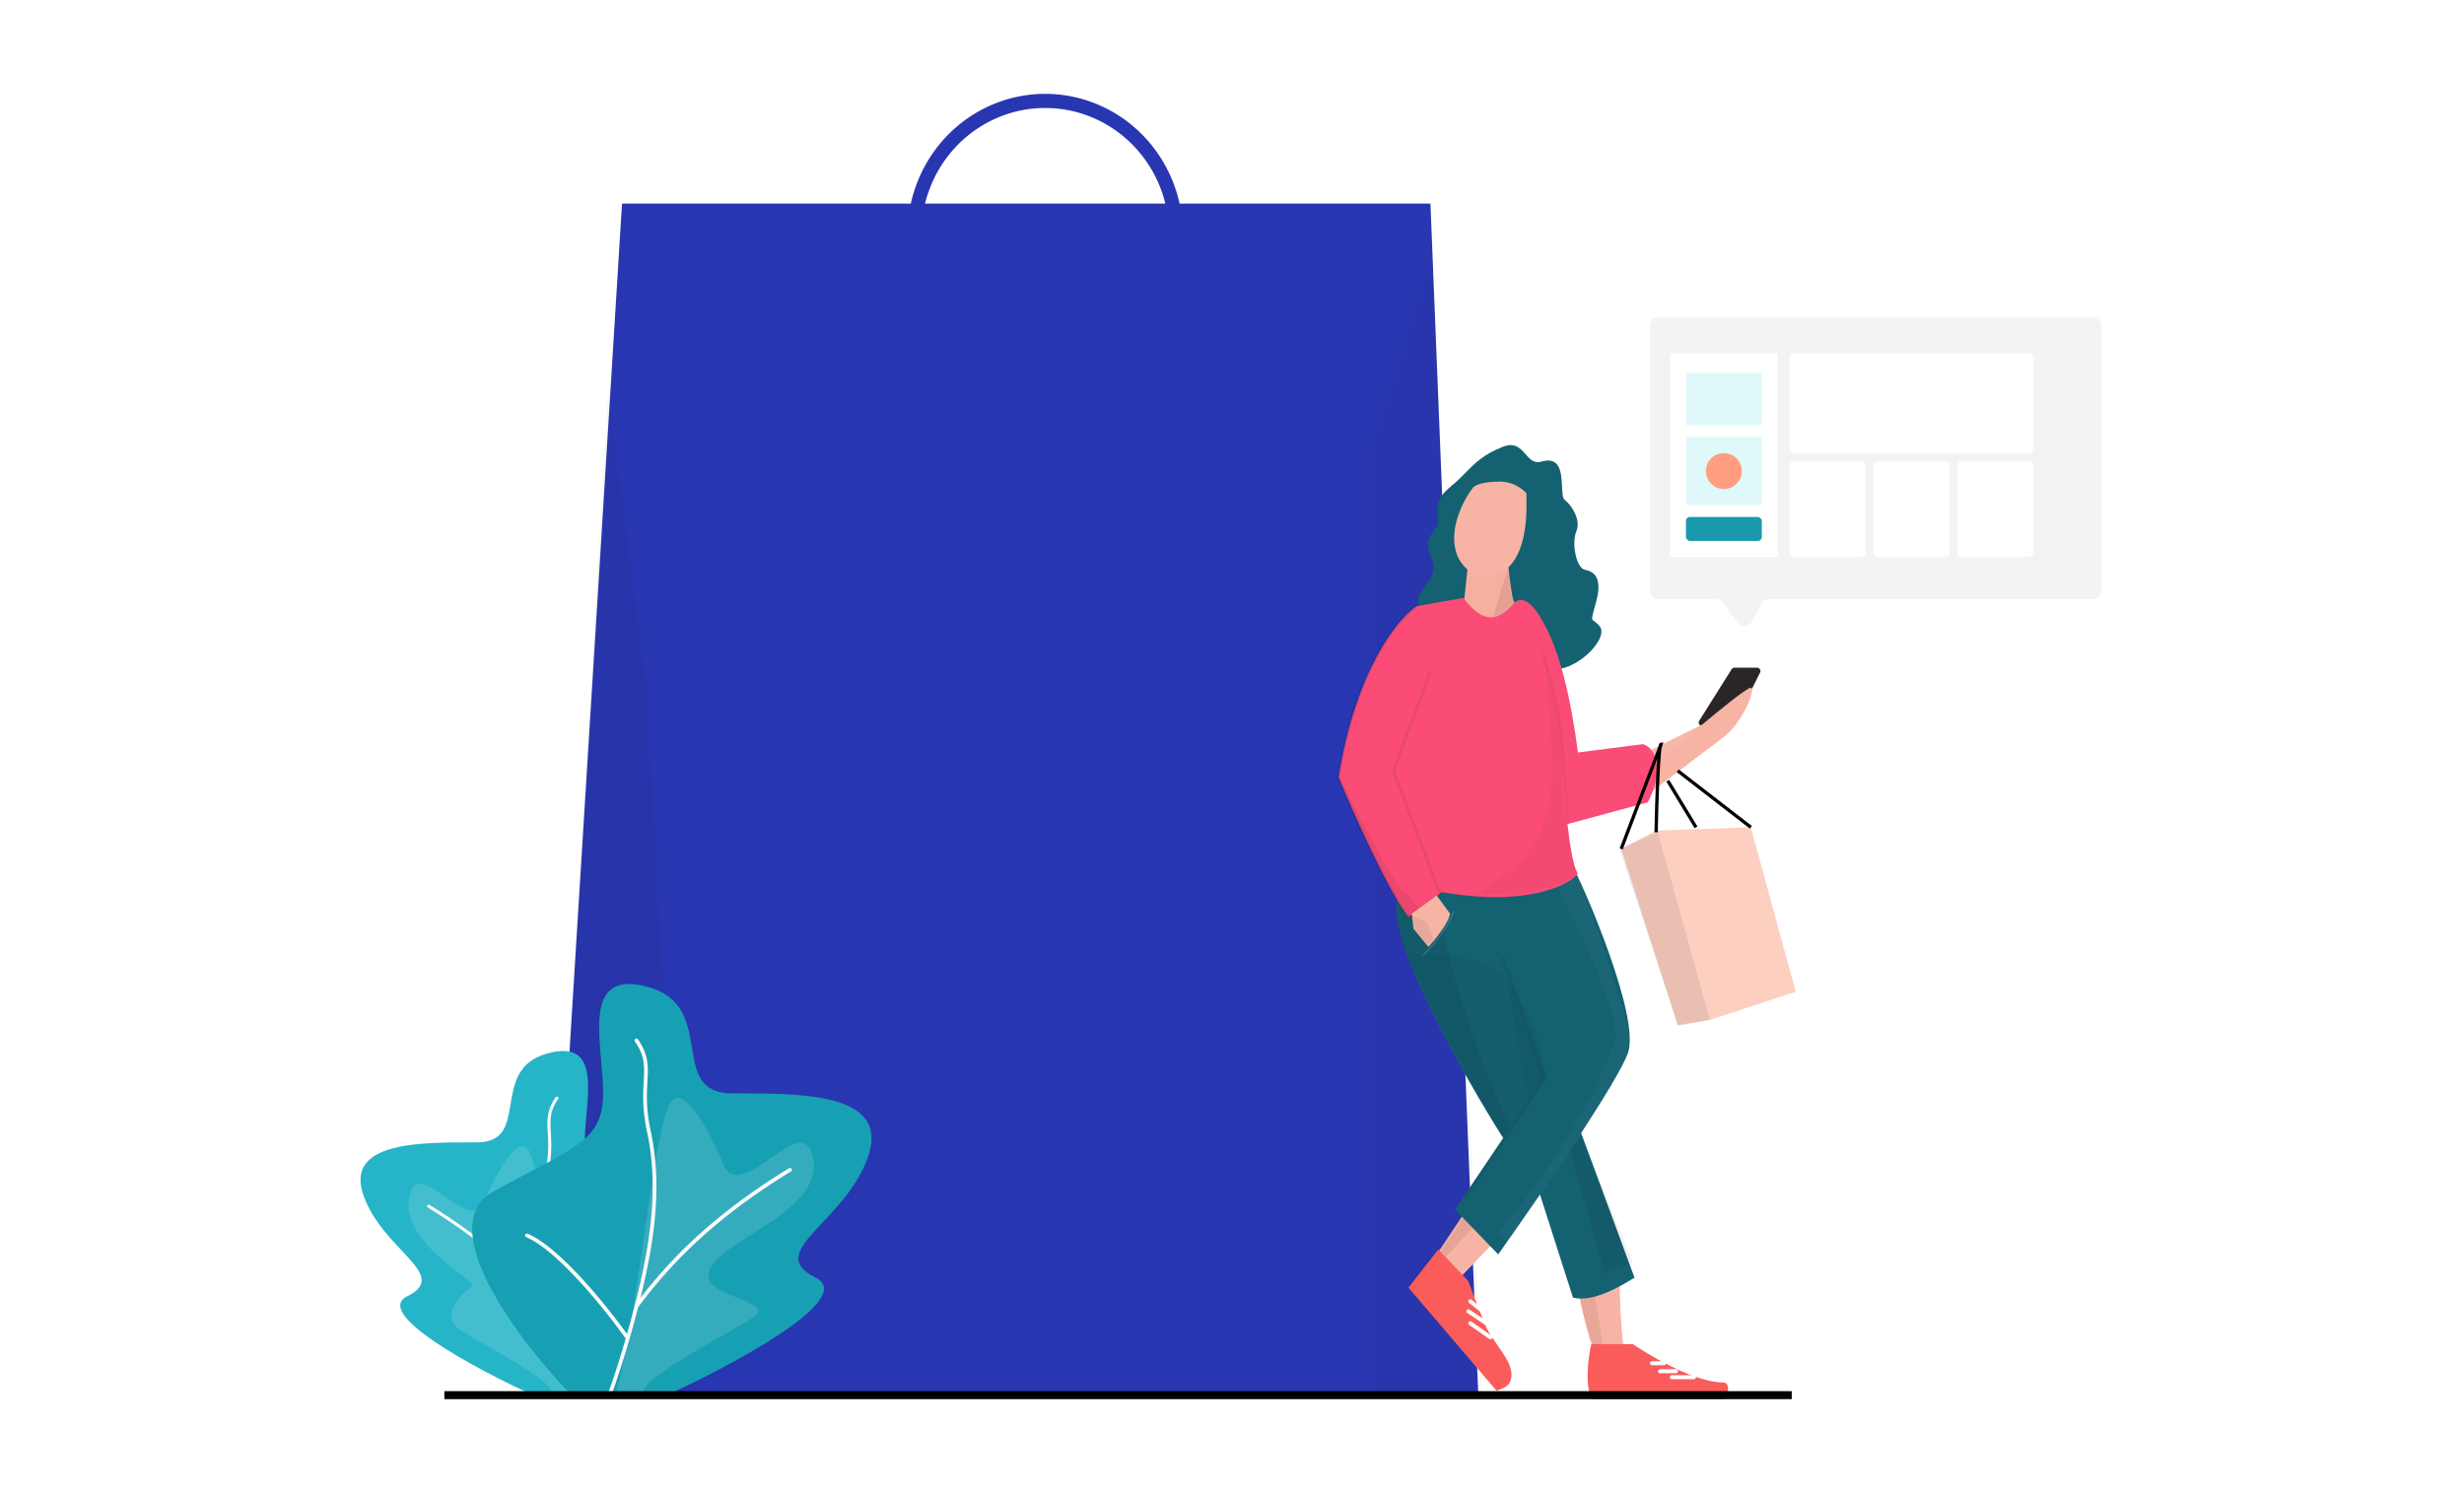 <svg xmlns="http://www.w3.org/2000/svg" width="1155" height="700" fill="none" viewBox="0 0 1155 700">
  <g class="woman_shopping_vone">
    <path fill="#fff" d="M0 0h1155v700H0z"/>
    <g class="Group 4.1">
      <g class="bag">
        <path fill="#2936B1" fill-rule="evenodd" d="M552.929 95.462H670.52l22.456 559.533H256.952l34.62-559.533h135.369a66.895 66.895 0 013.347-10.785 66.008 66.008 0 0113.995-21.378 64.488 64.488 0 0120.945-14.283A63.435 63.435 0 01489.935 44a63.435 63.435 0 0124.707 5.016A64.488 64.488 0 01535.587 63.3a65.992 65.992 0 0113.995 21.377 66.796 66.796 0 013.347 10.785zm-119.318 0a60.082 60.082 0 012.673-8.25 59.348 59.348 0 0112.588-19.229 57.998 57.998 0 0118.84-12.848 57.055 57.055 0 0122.223-4.512 57.052 57.052 0 0122.223 4.512 57.998 57.998 0 0118.84 12.848 59.367 59.367 0 0112.589 19.228 60.077 60.077 0 012.672 8.25H433.611z" class="Union" clip-rule="evenodd"/>
        <path fill="#000" fill-opacity=".03" d="M642.45 213.355l29.006-90.76 23.392 531.463H642.45V213.355z" class="Vector 23"/>
        <path fill="#000" fill-opacity=".04" d="M256.952 654.997l28.07-469.709L302.8 320.025l18.713 334.972h-64.561z" class="Vector 22.1"/>
      </g>
      <g class="Group">
        <g class="Group 9.3">
          <g class="Group 8.1">
            <path fill="#26B4C8" d="M316.989 573.902c24.437 13.518-10.181 58.924-30.545 79.937H249.4c-26.321-12.023-74.869-38.084-58.491-46.143 20.472-10.073-11.374-21.447-20.472-47.118-9.099-25.671 26.971-25.02 52.967-25.02s5.524-33.795 32.82-41.594c27.295-7.799 17.872 22.422 17.872 41.594s12.348 21.446 42.893 38.344z" class="Vector"/>
            <path fill="#fff" fill-opacity=".13" d="M247.681 539.084c6.893 11.489 11.638 75.364 21.17 113.492h-10.723c1.624-5.199-31.52-22.097-42.244-28.921-10.723-6.824 1.3-18.522 5.524-20.472 4.225-1.95-35.419-20.147-29.245-43.543 4.58-17.356 28.55 20.48 35.095 3.249 4.152-10.934 15.549-31.929 20.423-23.805z" class="Vector 3"/>
            <path stroke="#FBFBFB" stroke-linecap="round" stroke-width="1.462" d="M271.451 653.23c-1.997-5.521-4.464-13.041-6.985-21.771m-3.413-116.655c-7.474 10.724-.648 16.202-4.872 35.699-4.749 21.919-1.22 44.749 4.872 68.445m0 0c-13.865-18.684-31.52-35.906-60.116-53.454m60.116 53.454a442.932 442.932 0 003.413 12.511m0 0c7.853-11.157 26.742-34.835 39.48-40.294" class="Vector 2"/>
          </g>
          <g class="Group 8">
            <path fill="#17A0B3" d="M231.384 558.504c-29.251 16.181 12.188 70.534 36.563 95.687h44.344c31.506-14.392 89.619-45.588 70.015-55.234-24.506-12.058 13.614-25.672 24.505-56.401 10.891-30.729-32.285-29.951-63.403-29.951-31.117 0-6.612-40.453-39.286-49.788-32.674-9.336-21.393 26.839-21.393 49.788 0 22.95-14.782 25.672-51.345 45.899z" class="Vector_2"/>
            <path fill="#fff" fill-opacity=".13" d="M314.347 516.831c-8.251 13.753-13.931 90.214-25.341 135.853h12.836c-1.944-6.223 37.731-26.45 50.567-34.619 12.836-8.168-20.329-9.389-20.329-19.839 0-16.279 56.115-28.783 48.724-56.788-5.483-20.776-34.176 24.515-42.009 3.889-4.971-13.089-18.613-38.22-24.448-28.496z" class="Vector 3_2"/>
            <path stroke="#FBFBFB" stroke-linecap="round" stroke-width="1.75" d="M285.891 653.459c2.392-6.609 5.344-15.61 8.362-26.061m4.086-139.638c8.946 12.836.775 19.394 5.831 42.732 5.685 26.237 1.461 53.565-5.831 81.931m0 0c16.596-22.366 37.73-42.981 71.96-63.986m-71.96 63.986a529.786 529.786 0 01-4.086 14.975m0 0c-9.4-13.354-32.011-41.697-47.259-48.232" class="Vector 2_2"/>
          </g>
        </g>
        <g class="floor">
          <path fill="#F7B3A4" d="M761.497 632.487c-1.247-1.87-2.337-23.375-2.337-34.283-4.675 2.338-14.805 3.376-20.259 3.117 1.818 9.609 6.545 29.608 7.792 29.608 1.247 0 8.051 1.039 14.804 1.558z" class="Vector 6"/>
          <path fill="#000" fill-opacity=".07" d="M751.368 630.931l-3.896-24.154c-2.338-2.078-7.013-4.519-7.013-.779s3.896 17.921 6.234 24.933h4.675z" class="Vector 10"/>
          <path fill="#FA5C5C" d="M745.915 655.864c-3.116-7.48-1.298-20.259 0-25.713h19.479s26.298 17.921 42.075 17.921c4.675 0 1.558 7.792 1.558 7.792h-63.112z" class="Vector 7"/>
          <path stroke="#fff" stroke-linecap="round" stroke-width="1.871" d="M778.125 642.828h7.485m-1.871 2.807h10.292m-19.649-6.55h5.614" class="Vector 12"/>
          <path fill="#F7B3A4" d="M673.45 588.078l15.583-23.375 14.025 14.804-17.92 18.7-11.688-10.129z" class="Vector 8"/>
          <path fill="#000" fill-opacity=".08" d="M697.607 567.817l-21.038 22.596h-3.896l18.7-28.05 6.234 5.454z" class="Vector 11"/>
          <path fill="#FA5C5C" d="M660.206 603.658l14.024-17.921 14.025 14.804s4.192 11.335 7.792 20.258c3.92 9.718 15.583 18.7 11.687 27.271-1.187 2.613-6.233 3.896-6.233 3.896l-41.295-48.308z" class="Vector 9"/>
          <path stroke="#fff" stroke-linecap="round" stroke-width="1.871" d="M689.235 610.08l4.679 3.743m-5.614.935l8.421 5.614m-7.486 0l9.357 6.55" class="Vector 13"/>
        </g>
        <path fill="#146172" fill-rule="evenodd" d="M686.213 222.339c-.599.607-1.213 1.229-1.852 1.868-1.232 1.232-2.463 2.281-3.629 3.273-4.733 4.032-8.376 7.136-6.5 17.764-.298.794-.93 1.688-1.643 2.698-1.154 1.635-2.523 3.572-3.032 5.873-.596 2.689.224 4.764 1.06 6.882.759 1.921 1.533 3.879 1.277 6.364-.321 3.119-2.311 5.688-4.11 8.012-1.873 2.417-3.538 4.567-2.902 6.792.516 1.808.348 4.385.176 7.024-.347 5.324-.711 10.897 4.499 10.897 3.409 0 4.133 1.492 4.979 3.236 1.087 2.24 2.375 4.896 9.825 5.335 6.761.397 13.319-.423 18.846-1.114 5.299-.663 9.65-1.208 12.32-.445 1.896.542 3.83 1.71 5.828 2.916 3.748 2.264 7.721 4.663 12.093 3.318 10.129-3.117 20.258-14.805 16.362-19.479-1.752-2.103-2.873-2.314-3.294-2.973-.515-.807.021-2.283 1.736-8.715 3.117-11.687-1.558-14.025-5.454-14.804-3.896-.779-6.234-12.467-3.896-17.921 2.337-5.454-2.338-12.466-5.454-14.804-1.001-.751-1.118-3.271-1.254-6.217-.288-6.224-.664-14.348-9.654-11.703-3.464 1.018-5.389-1.165-7.421-3.469-2.421-2.745-4.994-5.662-10.5-3.544-9.091 3.497-13.161 7.621-18.406 12.936zm76.842 271.459c6.234-17.142-21.816-80.254-24.154-84.15-12.466 14.96-60.774 9.09-82.591 3.896l-1.558 10.129c-3.117 19.947 31.946 81.552 49.866 109.862l-22.595 33.504 20.258 21.037c4.315-6.107 13.71-19.454 19.59-28.05l15.472 48.308c9.459 2.365 22.235-5.363 27.959-8.825l.87-.525-25.007-67.787c10.592-16.26 19.549-30.962 21.89-37.399z" class="Union_2" clip-rule="evenodd"/>
        <path fill="#F7AF9F" fill-rule="evenodd" d="M707.094 265.944c4.662-4.49 8.102-12.814 8.431-26.93v-7.791s-4.675-5.454-12.467-5.454c-10.203 0-12.467 2.66-12.467 2.66-8.65 11.352-13.585 29.161-2.736 38.545l-1.158 10.999-.779 6.233 11.688 12.466 14.804-8.57c-.26-.909-.844-2.078-1.461-3.312-.617-1.233-1.266-2.532-1.656-3.701-.493-1.478-1.737-9.674-2.199-15.145z" class="Union_3" clip-rule="evenodd"/>
        <path fill="#000" fill-opacity=".08" d="M703.837 275.631s2.597-7.272 3.117-8.57c.779 7.012 1.558 15.583 3.895 17.141-.779 3.117-11.687 5.454-10.908 4.675.624-.623 3.896-13.246 3.896-13.246z" class="Vector 19"/>
        <path fill="#fff" fill-opacity=".05" d="M715.525 239.014c-.624 26.803-12.467 32.725-22.596 31.167-17.146-7.838-12.116-28.921-2.338-41.752 0 0 2.264-2.66 12.467-2.66 7.792 0 12.467 5.454 12.467 5.454v7.791z" class="Vector 11.1"/>
        <path fill="#2A2626" d="M811.683 313.762l-15.182 24.154c-.653 1.037.093 2.387 1.319 2.387h13.377a1.56 1.56 0 001.382-.837l8.912-17.083 3.548-7.095a1.558 1.558 0 00-1.394-2.255h-10.642c-.536 0-1.035.275-1.32.729z" class="Vector 15"/>
        <path fill="#F7B3A4" d="M798.115 339.523l-29.608 14.804c-1.247 3.74 1.558 14.025 3.117 18.7l35.062-26.491c10.908-7.792 16.362-24.154 14.025-24.154-1.87 0-15.843 11.427-22.596 17.141z" class="Vector 4"/>
        <path fill="#fff" fill-opacity=".06" d="M775.316 358.385l-2.807-5.614 25.263-13.099-22.456 18.713z" class="Vector 22"/>
        <path stroke="#000" stroke-linecap="round" stroke-opacity=".07" stroke-width="1.558" d="M686.697 561.586l37.4-56.1-19.48-56.1" class="Vector 19_2"/>
        <path fill="#000" fill-opacity=".04" d="M724.876 505.483l-20.259 27.271c-9.35-14.96-36.62-62.333-44.412-85.708 0 0 26.38-1.347 39.737 7.013 18.919 11.84 24.934 51.424 24.934 51.424z" class="Vector 19_3"/>
        <path fill="#000" fill-opacity=".07" d="M674.229 416.659c1.87 36.777 23.115 89.604 33.504 111.42l-3.117 4.675-4.675-6.233c-51.424-90.383-46.49-95.837-43.633-109.862h17.921z" class="Vector 19_4"/>
        <path fill="#FA4C76" fill-rule="evenodd" d="M664.1 284.204c-8.831 5.715-28.517 29.765-36.62 80.254 6.753 16.362 22.752 52.359 32.725 65.449l14.804-10.908-.066-.175.845-.604c39.269 6.857 58.956-2.857 63.891-8.571-2.038-2.717-3.705-12.65-4.927-23.398l.252.023 37.4-10.129c7.791-14.804 3.896-25.713-2.338-27.271l-30.387 3.896c-3.439-26.365-8.863-48.37-16.332-61.142-4.533-8.482-9.591-12.641-13.528-9.032-11.025 13.475-18.948 3.777-23.655-1.986l-.247-.302-21.816 3.896h-.001z" class="Union_4" clip-rule="evenodd"/>
        <path fill="#070707" fill-opacity=".06" d="M657.867 418.219c-2.493-.623-21.297-36.62-30.387-54.541 1.247 8.727 21.037 49.087 32.725 66.229l4.675-3.896c-1.299-2.337-4.519-7.168-7.013-7.792z" class="Vector 20"/>
        <path stroke="#000" stroke-opacity=".06" stroke-width="1.558" d="M664.101 284.203c-8.831 5.714-28.518 29.764-36.621 80.254 6.753 16.362 22.752 52.359 32.725 65.449l14.804-10.908-21.817-57.658 17.142-45.97" class="Vector_3"/>
        <path fill="#F7B3A4" d="M662.542 435.36l-.779-7.012 11.687-8.571 6.233 8.571c-.623 4.363-7.012 12.207-10.129 15.583l-7.012-8.571z" class="Vector 12_2"/>
        <path fill="#000" fill-opacity=".06" d="M668.775 432.243l-7.012-3.117.779 6.233 7.012 8.571 2.338-3.896-3.117-7.791z" class="Vector 19_5"/>
        <path stroke="#fff" stroke-linecap="round" stroke-opacity=".13" stroke-width=".779" d="M667.217 447.829c3.636-3.636 11.532-12.779 14.025-20.259" class="Vector 12_3"/>
        <path fill="#FDCFC1" d="M759.937 397.961l16.362-8.571 44.413-1.558 21.037 77.137-40.234 13.182-15.086 2.401-26.492-82.591z" class="Vector 13_2"/>
        <path fill="#000" fill-opacity=".08" d="M801.515 478.149l-14.97 2.807-27.387-82.997 17.921-7.792 24.436 87.982z" class="Vector 21"/>
        <path stroke="#000" stroke-width="1.558" d="M776.299 390.171c.26-13.765 1.091-41.296 2.338-41.296l-18.7 49.088m26.492-36.621l34.283 26.492m-38.958-21.817l13.245 21.817" class="Vector 14"/>
        <path stroke="#000" stroke-opacity=".03" stroke-width="1.558" d="M735.003 386.27c-1.818-28.309-2.337-56.099-13.246-82.591" class="Vector 15_2"/>
        <path fill="#fff" fill-opacity=".03" d="M706.175 582.623l-3.896-4.675s41.512-48.364 54.542-90.383c4.107-13.246-27.271-72.462-27.271-72.462 7.012-1.558 4.155-.779 10.129-4.675 8.311 23.115 24.933 71.527 24.933 80.254 0 8.726-38.958 64.93-58.437 91.941z" class="Vector 16"/>
        <path fill="#000" fill-opacity=".04" d="M716.305 515.617l-10.129-58.437 17.141 47.529-7.012 10.908z" class="Vector 17"/>
        <path fill="#000" fill-opacity=".06" d="M752.148 596.65l-16.363-57.658 5.454-7.013 24.154 59.996-13.245 4.675z" class="Vector 18"/>
        <path fill="#000" fill-opacity=".03" d="M732.668 359.782c-1.87 14.336 3.376 39.218 6.233 49.866-10.597 9.35-35.841 10.389-46.75 9.35 0 0 11.688-7.012 17.142-12.467 5.454-5.454 15.583-12.466 17.921-38.958 1.196-13.561-2.338-49.347-3.896-63.112 3.896 11.688 11.22 40.984 9.35 55.321z" class="Vector 20_2"/>
      </g>
      <path stroke="#000" stroke-width="3.743" d="M208.298 654.058h631.58" class="Vector 22_2"/>
      <g class="Group 3">
        <path fill="#F3F3F3" d="M981.165 280.826H829.239c-1.35 0-2.595.727-3.259 1.901l-5.05 8.935c-1.327 2.347-4.624 2.564-6.247.411l-7.353-9.757a3.745 3.745 0 00-2.989-1.49h-27.153a3.742 3.742 0 01-3.743-3.742V152.539a3.743 3.743 0 013.743-3.743h203.977a3.742 3.742 0 013.742 3.743v124.545a3.742 3.742 0 01-3.742 3.742z" class="Vector 28"/>
        <g class="Group 2">
          <path fill="#fff" fill-opacity=".97" d="M782.801 165.637h50.526v95.439h-50.526z" class="Rectangle"/>
          <rect width="35.556" height="11.228" x="790.288" y="242.364" fill="#1999AB" class="Rectangle 2" rx="1.871"/>
          <path fill="#DFF8F9" d="M790.288 204.935h35.556v31.813h-35.556z" class="Rectangle 2.1"/>
          <path fill="#DFF8F9" d="M790.288 174.995h35.556v24.328h-35.556z" class="Rectangle 2.2"/>
          <circle cx="808.065" cy="220.843" r="8.421" fill="#FF9E80" class="Ellipse"/>
        </g>
        <rect width="114.152" height="46.784" x="838.943" y="165.637" fill="#fff" class="Rectangle_2" rx="1.871"/>
        <rect width="35.556" height="44.912" x="838.943" y="216.163" fill="#fff" class="Rectangle_3" rx="1.871"/>
        <rect width="35.556" height="44.912" x="878.241" y="216.163" fill="#fff" class="Rectangle_4" rx="1.871"/>
        <rect width="35.556" height="44.912" x="917.539" y="216.163" fill="#fff" class="Rectangle_5" rx="1.871"/>
      </g>
    </g>
  </g>
</svg>

